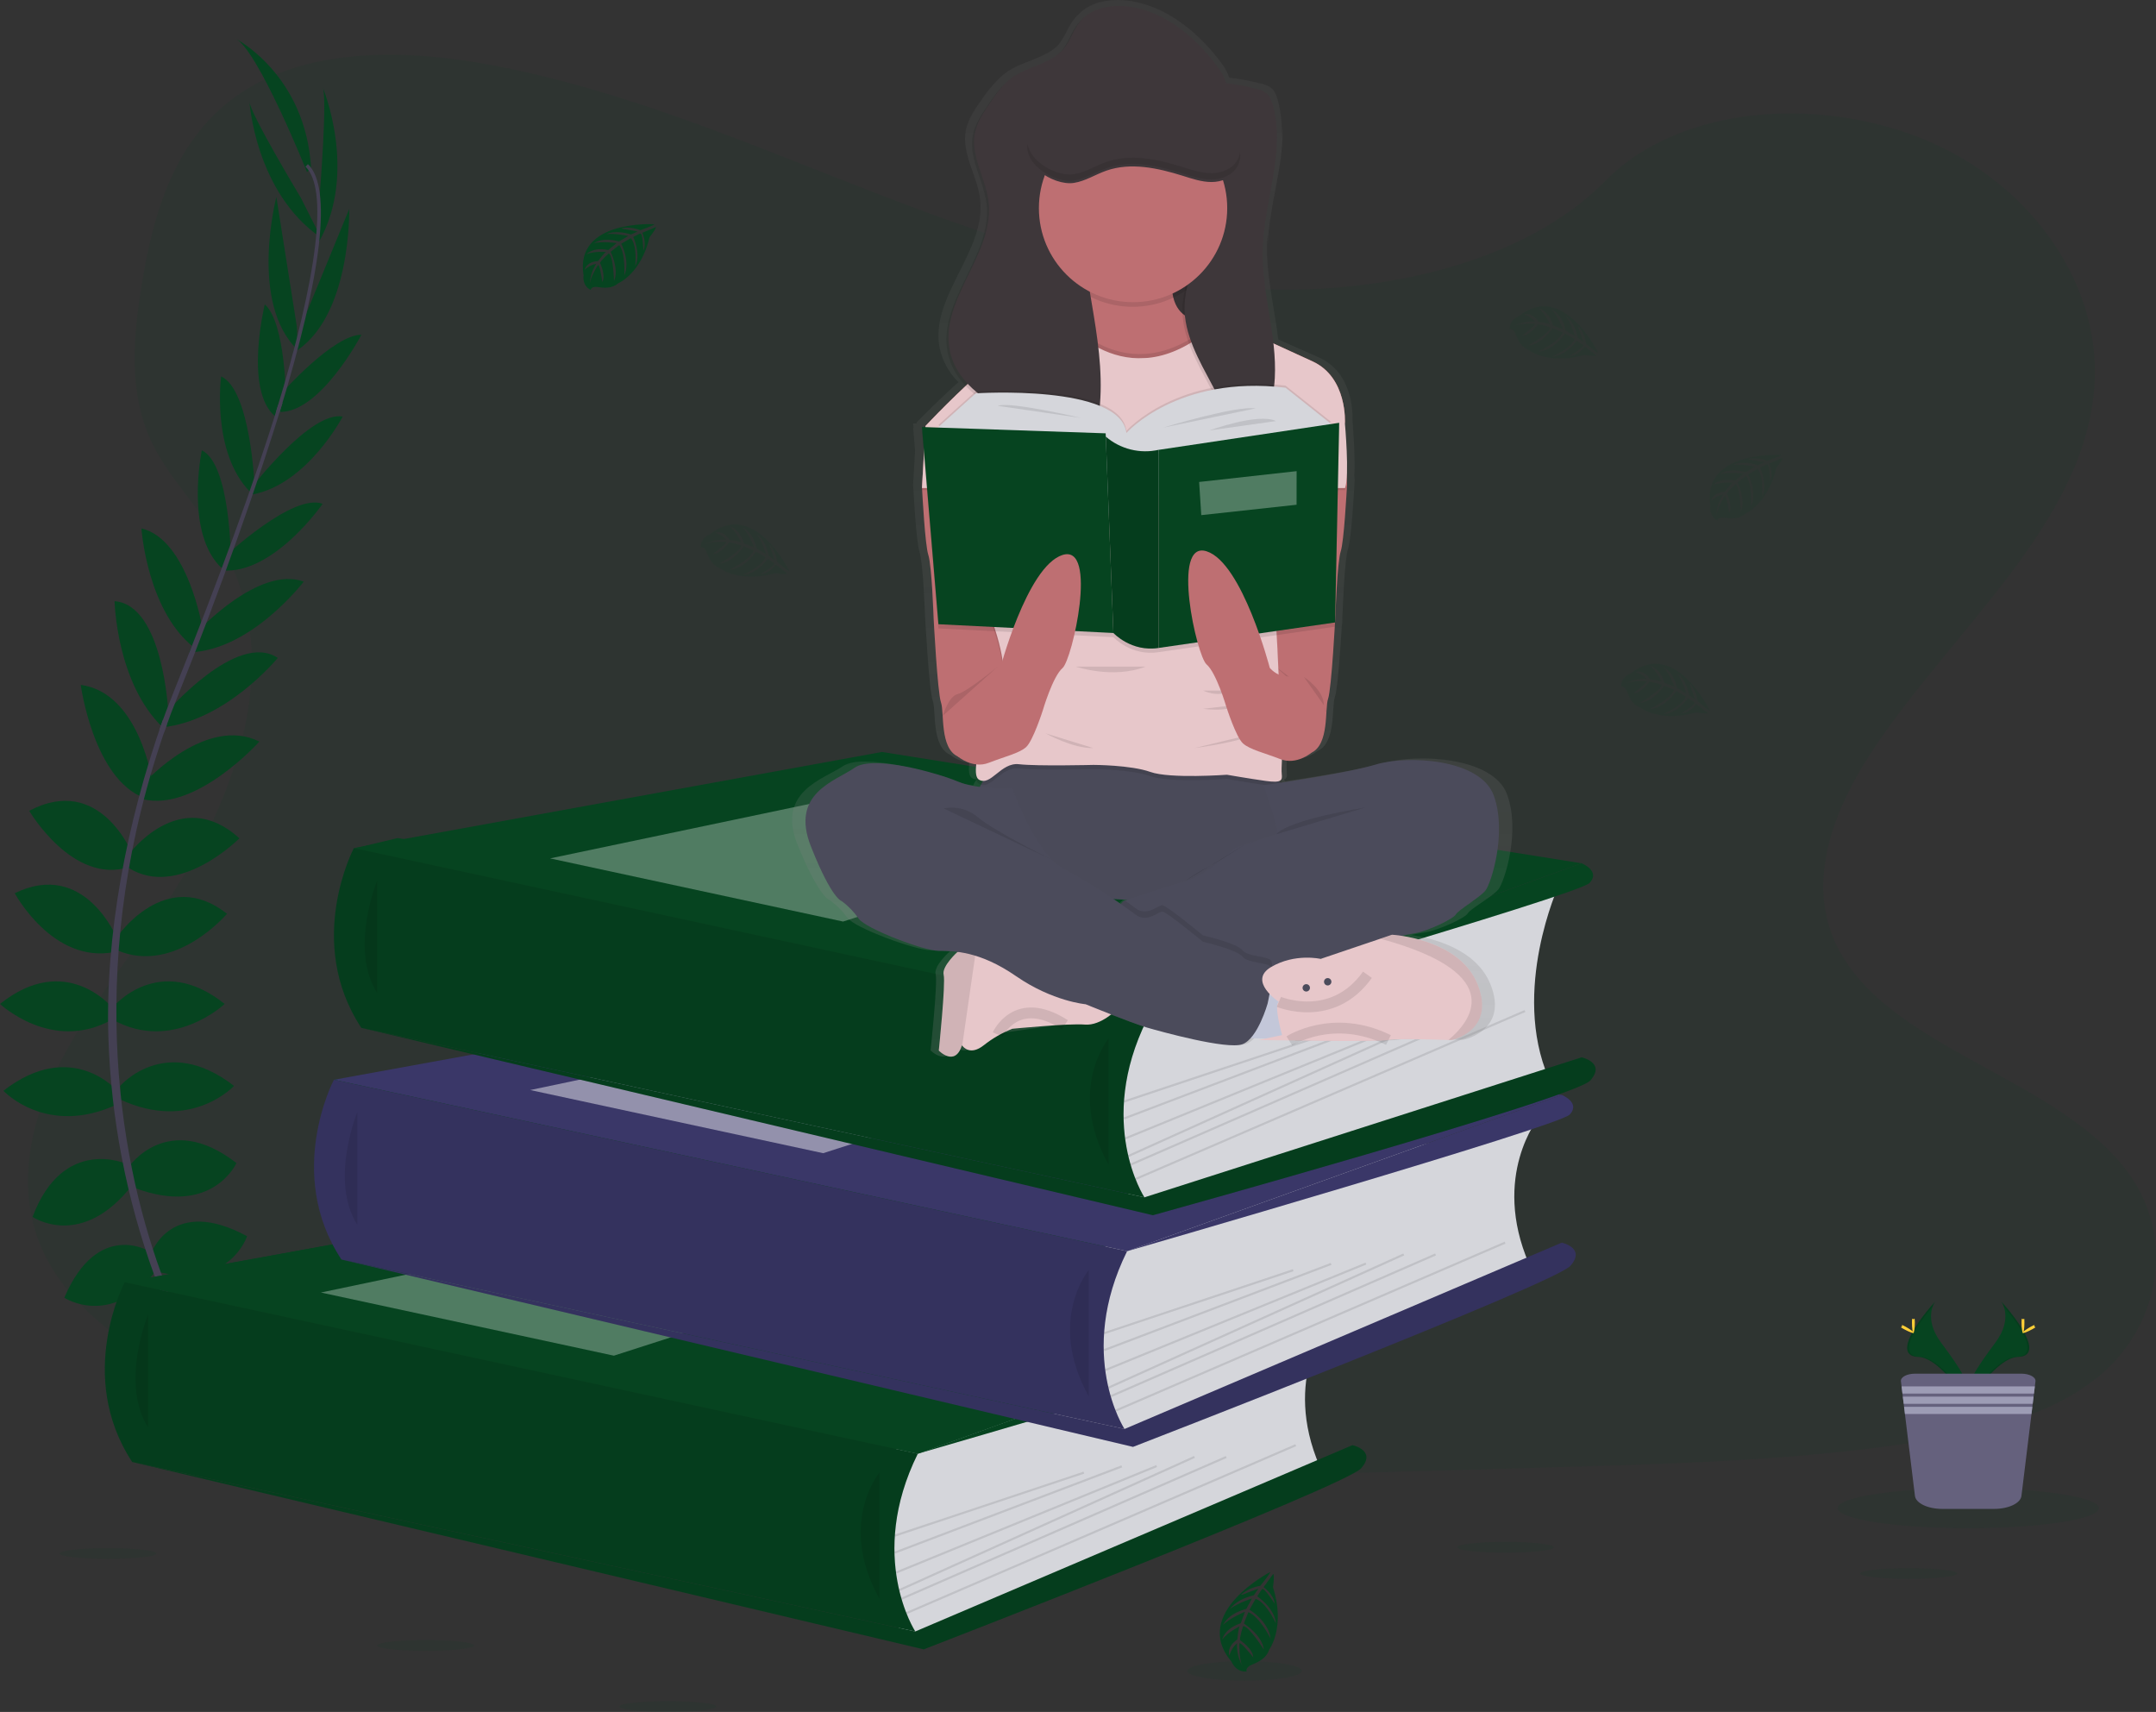 <svg width="199" height="158" viewBox="0 0 199 158" fill="none" xmlns="http://www.w3.org/2000/svg">
<rect x="0" y="0" width="199" height="158" fill="#333333" stroke="none"/>
<g clip-path="url(#clip0)">
<path opacity="0.1" d="M116.707 26.701C104.115 26.264 92.12 22.205 80.669 17.763C69.217 13.322 57.875 8.4 45.584 6.047C37.68 4.533 28.639 4.319 22.271 8.551C16.14 12.632 14.16 19.656 13.096 26.18C12.294 31.089 11.823 36.253 14.02 40.849C15.543 44.039 18.249 46.72 20.119 49.786C26.631 60.419 22.03 73.53 14.973 83.912C11.666 88.783 7.823 93.433 5.271 98.613C2.718 103.793 1.535 109.737 3.769 115.026C5.985 120.272 11.263 124.205 16.979 126.974C28.592 132.599 42.271 134.208 55.62 135.119C85.159 137.138 114.854 136.263 144.472 135.389C155.433 135.064 166.441 134.736 177.223 133.044C183.212 132.103 189.393 130.613 193.741 127.011C199.259 122.439 200.626 114.696 196.93 108.964C190.725 99.347 173.583 96.96 169.241 86.638C166.855 80.959 169.307 74.632 172.774 69.362C180.214 58.062 192.683 48.147 193.34 35.229C193.792 26.355 187.795 17.472 178.527 13.273C168.813 8.856 155.338 9.416 148.174 16.7C140.793 24.206 127.823 27.086 116.707 26.701Z" fill="#064420"/>
<path d="M84.72 134.167L18.127 133.842L11.51 118.343L34.907 116.646L30.829 99.653L77.107 93.662L32.792 78.277L36.707 77.348L107.963 88.958L104.039 115.479L98.43 130.053L84.72 134.167Z" fill="#064420"/>
<path d="M19.148 127.351C19.148 127.351 23.234 126.698 25.685 129.581C25.685 129.581 23.888 130.996 20.02 129.037L19.148 127.351Z" fill="#064420"/>
<path d="M18.72 127.286C18.72 127.286 16.113 130.49 17.397 134.058C17.397 134.058 19.522 133.209 19.753 128.884L18.72 127.286Z" fill="#064420"/>
<path d="M16.378 122.019C16.378 122.019 18.012 119.025 24.549 123.216C24.549 123.216 23.677 125.229 20.79 125.066C17.903 124.902 17.14 123.597 16.378 122.019Z" fill="#064420"/>
<path d="M15.956 121.803C15.956 121.803 12.565 121.415 12.236 129.167C12.236 129.167 14.386 129.612 15.913 127.16C17.44 124.708 16.814 123.332 15.956 121.803Z" fill="#064420"/>
<path d="M13.981 115.618C13.981 115.618 15.887 110.341 22.806 114.095C22.806 114.095 21.226 118.937 14.689 117.414L13.981 115.618Z" fill="#064420"/>
<path d="M11.856 107.73C11.856 107.73 15.452 102.398 21.825 107.341C21.825 107.341 19.592 112.346 12.401 109.626L11.856 107.73Z" fill="#064420"/>
<path d="M11.094 100.222C11.094 100.222 15.288 95.323 21.6 100.222C21.6 100.222 17.623 104.52 11.094 101.473V100.222Z" fill="#064420"/>
<path d="M10.44 92.93C10.44 92.93 14.689 87.816 20.736 92.658C20.736 92.658 15.942 97.173 10.44 94.126V92.93Z" fill="#064420"/>
<path d="M10.821 86.455C10.821 86.455 15.296 79.872 20.954 84.334C20.954 84.334 16.16 89.992 10.821 87.707V86.455Z" fill="#064420"/>
<path d="M11.856 78.893C11.856 78.893 16.596 72.365 22.098 77.37C22.098 77.37 16.487 83.028 11.856 80.09V78.893Z" fill="#064420"/>
<path d="M13.436 72.133C13.436 72.133 19.047 65.997 23.942 68.442C23.942 68.442 18.096 74.959 13.191 73.762L13.436 72.133Z" fill="#064420"/>
<path d="M15.397 65.725C15.397 65.725 21.872 58.209 25.639 60.72C25.639 60.72 20.868 66.549 14.938 67.132L15.397 65.725Z" fill="#064420"/>
<path d="M18.228 58.293C18.228 58.293 23.895 52.157 28.036 53.68C28.036 53.68 23.187 60.046 17.467 60.209L18.228 58.293Z" fill="#064420"/>
<path d="M20.79 51.341C20.79 51.341 27.055 45.465 29.779 46.499C29.779 46.499 25.257 53.027 20.518 52.647L20.79 51.341Z" fill="#064420"/>
<path d="M23.296 44.921C23.296 44.921 28.689 37.901 31.633 38.445C31.633 38.445 28.362 44.703 23.296 45.634V44.921Z" fill="#064420"/>
<path d="M26.016 36.265C26.016 36.265 30.783 30.885 33.359 30.896C33.359 30.896 29.596 38.086 25.82 38.019L26.016 36.265Z" fill="#064420"/>
<path d="M27.627 30.502L32.232 19.294C32.232 19.294 32.462 29.425 27.041 32.581L27.627 30.502Z" fill="#064420"/>
<path d="M29.497 18.142C29.497 18.142 30.259 8.783 29.769 8.021C29.769 8.021 33.061 15.803 29.466 22.277L29.497 18.142Z" fill="#064420"/>
<path d="M13.802 115.494C13.802 115.494 9.027 112.539 5.936 119.769C5.936 119.769 10.185 122.586 14.364 117.338L13.802 115.494Z" fill="#064420"/>
<path d="M11.703 107.429C11.703 107.429 5.846 104.761 3.006 112.31C3.006 112.31 7.529 115.418 12.236 109.337L11.703 107.429Z" fill="#064420"/>
<path d="M10.821 100.671C10.821 100.671 6.627 95.772 0.315 100.671C0.315 100.671 4.292 104.969 10.821 101.922V100.671Z" fill="#064420"/>
<path d="M10.296 92.93C10.296 92.93 6.047 87.816 0 92.658C0 92.658 4.794 97.173 10.296 94.126V92.93Z" fill="#064420"/>
<path d="M10.821 86.642C10.821 86.642 7.841 79.268 1.362 82.439C1.362 82.439 4.864 88.978 10.557 87.866L10.821 86.642Z" fill="#064420"/>
<path d="M12.232 78.856C12.232 78.856 9.269 71.354 2.698 74.832C2.698 74.832 6.722 81.709 11.94 80.014L12.232 78.856Z" fill="#064420"/>
<path d="M14.068 72.17C14.068 72.17 12.901 63.945 7.453 63.209C7.453 63.209 8.609 71.883 13.335 73.653L14.068 72.17Z" fill="#064420"/>
<path d="M15.535 65.741C15.535 65.741 15.08 55.831 10.576 55.485C10.576 55.485 10.728 63.007 15.028 67.144L15.535 65.741Z" fill="#064420"/>
<path d="M18.695 58.015C18.695 58.015 17.352 49.775 13.053 48.768C13.053 48.768 13.586 56.748 18.269 60.038L18.695 58.015Z" fill="#064420"/>
<path d="M21.3 51.409C21.3 51.409 21.255 42.825 18.629 41.563C18.629 41.563 17 49.336 20.539 52.505L21.3 51.409Z" fill="#064420"/>
<path d="M23.497 44.824C23.497 44.824 23.129 35.985 20.409 34.739C20.409 34.739 19.479 41.734 23.09 45.403L23.497 44.824Z" fill="#064420"/>
<path d="M26.395 36.97C26.395 36.97 26.38 29.781 24.438 28.094C24.438 28.094 22.508 35.969 25.382 38.416L26.395 36.97Z" fill="#064420"/>
<path d="M27.399 30.148L25.51 18.183C25.51 18.183 22.944 27.988 27.489 32.309L27.399 30.148Z" fill="#064420"/>
<path d="M27.767 18.255C27.767 18.255 22.919 10.211 23.018 9.317C23.018 9.317 23.534 17.748 29.633 21.947L27.767 18.255Z" fill="#064420"/>
<path d="M28.335 15.879C28.335 15.879 23.759 4.453 21.689 3.529C21.689 3.529 28.226 6.847 28.716 15.552L28.335 15.879Z" fill="#064420"/>
<path d="M25.796 38.087L25.483 37.992C29.345 25.415 30.308 17.396 28.197 15.385L28.421 15.148C30.66 17.27 29.752 25.201 25.796 38.087Z" fill="#444053"/>
<path d="M15.162 67.536L14.699 67.371C15.109 66.219 15.551 65.049 16.014 63.897C20.045 53.863 23.477 44.529 25.677 37.363L26.08 37.168C23.876 44.348 20.504 54.04 16.469 64.087C16.008 65.218 15.568 66.382 15.162 67.536Z" fill="#444053"/>
<path d="M24.905 136.763C24.843 136.695 18.584 129.655 14.22 117.637C11.663 110.601 10.24 103.205 10.004 95.724C9.704 86.372 11.669 75.93 15.035 66.444L15.401 66.872C7.845 88.161 10.847 106.405 14.829 117.391C19.146 129.299 25.335 136.261 25.395 136.331L24.905 136.763Z" fill="#444053"/>
<path d="M122.712 121.817C122.712 121.817 118.302 127.193 121.804 135.321L86.589 150.574L83.21 151.281L81.653 144.48L82.694 135.898V131.207L122.712 121.817Z" fill="#D5D6DB"/>
<path d="M11.51 118.343L60.25 109.469L124.833 119.744L84.72 134.167L11.51 118.343Z" fill="#064420"/>
<path d="M11.51 118.343L60.25 109.469L124.833 119.744L84.72 134.167L11.51 118.343Z" fill="#064420"/>
<path d="M11.51 118.341C11.51 118.341 6.952 126.966 12.204 134.932L84.482 150.574C84.482 150.574 79.996 143.703 84.714 134.167L11.51 118.341Z" fill="#064420"/>
<path opacity="0.1" d="M11.51 118.341C11.51 118.341 6.952 126.966 12.204 134.932L84.482 150.574C84.482 150.574 79.996 143.703 84.714 134.167L11.51 118.341Z" fill="black"/>
<path opacity="0.1" d="M13.664 121.331C13.664 121.331 11.059 127.642 13.664 131.726V121.331Z" fill="black"/>
<path d="M84.482 150.574L124.833 133.378C124.833 133.378 127.09 133.864 125.631 135.515C124.172 137.167 85.26 152.225 85.26 152.225L12.204 134.932L84.482 150.574Z" fill="#064420"/>
<path opacity="0.1" d="M84.482 150.574L124.833 133.378C124.833 133.378 127.09 133.864 125.631 135.515C124.172 137.167 85.26 152.225 85.26 152.225L12.204 134.932L84.482 150.574Z" fill="black"/>
<path opacity="0.1" d="M81.175 135.904C81.175 135.904 77.284 140.567 81.175 147.562V135.904Z" fill="black"/>
<path opacity="0.1" d="M100.013 135.825L82.56 141.64L82.621 141.825L100.075 136.009L100.013 135.825Z" fill="black"/>
<path opacity="0.1" d="M103.509 135.246L82.554 143.204L82.623 143.386L103.578 135.428L103.509 135.246Z" fill="black"/>
<path opacity="0.1" d="M106.719 135.218L82.671 145.049L82.745 145.229L106.793 135.398L106.719 135.218Z" fill="black"/>
<path opacity="0.1" d="M110.211 134.377L82.952 146.674L83.032 146.851L110.291 134.554L110.211 134.377Z" fill="black"/>
<path opacity="0.1" d="M113.144 134.381L83.168 147.466L83.245 147.644L113.222 134.559L113.144 134.381Z" fill="black"/>
<path opacity="0.1" d="M119.559 133.292L83.62 148.795L83.697 148.973L119.636 133.471L119.559 133.292Z" fill="black"/>
<path opacity="0.3" d="M29.617 119.291L63.859 112.102L84.72 116.085L56.661 125.12L29.617 119.291Z" fill="white"/>
<path d="M124.833 119.744C124.833 119.744 126.604 120.457 125.565 121.558C124.526 122.66 84.714 134.167 84.714 134.167L124.833 119.744Z" fill="#064420"/>
<path d="M142.03 103.129C142.03 103.129 137.621 108.503 141.123 116.633L105.909 131.886L102.529 132.597L100.973 125.796L102.029 117.216V112.519L142.03 103.129Z" fill="#D5D6DB"/>
<path d="M30.829 99.653L79.568 90.781L144.153 101.055L104.039 115.479L30.829 99.653Z" fill="#3A3768"/>
<path d="M30.822 99.653C30.822 99.653 26.261 108.278 31.514 116.244L103.792 131.886C103.792 131.886 99.307 125.009 104.031 115.477L30.822 99.653Z" fill="#3A3768"/>
<path opacity="0.1" d="M30.822 99.653C30.822 99.653 26.261 108.278 31.514 116.244L103.792 131.886C103.792 131.886 99.307 125.009 104.031 115.477L81.175 110.535L30.822 99.653Z" fill="black"/>
<path opacity="0.1" d="M32.981 102.643C32.981 102.643 30.378 108.952 32.981 113.038V102.643Z" fill="black"/>
<path d="M103.8 131.886L144.153 114.69C144.153 114.69 146.408 115.175 144.948 116.827C143.489 118.479 104.578 133.537 104.578 133.537L31.522 116.244L103.8 131.886Z" fill="#3A3768"/>
<path opacity="0.1" d="M103.8 131.886L144.153 114.69C144.153 114.69 146.408 115.175 144.948 116.827C143.489 118.479 104.578 133.537 104.578 133.537L31.522 116.244L103.8 131.886Z" fill="black"/>
<path opacity="0.1" d="M100.492 117.216C100.492 117.216 96.601 121.879 100.492 128.874V117.216Z" fill="black"/>
<path opacity="0.1" d="M119.332 117.139L101.879 122.954L101.94 123.139L119.394 117.323L119.332 117.139Z" fill="black"/>
<path opacity="0.1" d="M122.83 116.559L101.876 124.517L101.945 124.699L122.9 116.741L122.83 116.559Z" fill="black"/>
<path opacity="0.1" d="M126.038 116.529L101.99 126.359L102.063 126.539L126.112 116.708L126.038 116.529Z" fill="black"/>
<path opacity="0.1" d="M129.531 115.687L102.273 127.985L102.353 128.162L129.612 115.864L129.531 115.687Z" fill="black"/>
<path opacity="0.1" d="M132.462 115.689L102.486 128.774L102.564 128.952L132.54 115.867L132.462 115.689Z" fill="black"/>
<path opacity="0.1" d="M138.879 114.601L102.939 130.103L103.016 130.282L138.956 114.779L138.879 114.601Z" fill="black"/>
<path opacity="0.45" d="M48.937 100.603L83.179 93.413L104.039 97.397L75.98 106.432L48.937 100.603Z" fill="white"/>
<path d="M144.153 101.055C144.153 101.055 145.921 101.769 144.884 102.868C143.847 103.968 104.039 115.477 104.039 115.477L144.153 101.055Z" fill="#3A3768"/>
<path d="M143.859 81.749C143.859 81.749 139.448 91.4 142.95 99.528L107.736 110.506L104.364 111.219L102.807 104.419L103.848 95.836V91.14L143.859 81.749Z" fill="#D5D6DB"/>
<path d="M32.664 78.275L81.404 69.401L145.989 79.676L105.874 94.099L32.664 78.275Z" fill="#064420"/>
<path d="M32.664 78.273C32.664 78.273 28.098 86.898 33.351 94.865L105.629 110.506C105.629 110.506 101.142 103.63 105.866 94.099L32.664 78.273Z" fill="#064420"/>
<path opacity="0.1" d="M32.664 78.273C32.664 78.273 28.098 86.898 33.351 94.865L105.629 110.506C105.629 110.506 101.142 103.63 105.866 94.099L32.664 78.273Z" fill="black"/>
<path opacity="0.1" d="M34.818 81.264C34.818 81.264 32.213 87.575 34.818 91.659V81.264Z" fill="black"/>
<path d="M105.636 110.506L145.987 97.585C145.987 97.585 148.244 98.071 146.785 99.722C145.326 101.374 106.415 112.158 106.415 112.158L33.359 94.865L105.636 110.506Z" fill="#064420"/>
<path opacity="0.1" d="M105.636 110.506L145.987 97.585C145.987 97.585 148.244 98.071 146.785 99.722C145.326 101.374 106.415 112.158 106.415 112.158L33.359 94.865L105.636 110.506Z" fill="black"/>
<path opacity="0.1" d="M102.329 95.836C102.329 95.836 98.438 100.5 102.329 107.495V95.836Z" fill="black"/>
<path opacity="0.1" d="M121.169 95.759L103.716 101.575L103.777 101.759L121.231 95.944L121.169 95.759Z" fill="black"/>
<path opacity="0.1" d="M124.666 95.181L103.711 103.139L103.781 103.32L124.735 95.362L124.666 95.181Z" fill="black"/>
<path opacity="0.1" d="M127.872 95.151L103.824 104.982L103.897 105.161L127.946 95.331L127.872 95.151Z" fill="black"/>
<path opacity="0.1" d="M131.368 94.308L104.109 106.605L104.189 106.782L131.448 94.485L131.368 94.308Z" fill="black"/>
<path opacity="0.1" d="M134.3 94.311L104.323 107.397L104.401 107.575L134.377 94.489L134.3 94.311Z" fill="black"/>
<path opacity="0.1" d="M140.716 93.224L104.776 108.727L104.853 108.905L140.793 93.403L140.716 93.224Z" fill="black"/>
<path opacity="0.3" d="M50.771 79.224L85.013 72.034L105.874 76.017L77.815 85.053L50.771 79.224Z" fill="white"/>
<path d="M145.987 79.676C145.987 79.676 147.758 80.389 146.719 81.491C145.68 82.593 105.874 94.099 105.874 94.099L145.987 79.676Z" fill="#064420"/>
<path d="M60.394 20.693C60.394 20.693 53.001 20.248 53.865 25.428C53.865 25.428 53.692 26.344 54.523 26.759C54.523 26.759 54.536 26.371 55.281 26.505C55.547 26.551 55.818 26.564 56.087 26.544C56.449 26.519 56.794 26.377 57.069 26.14C57.069 26.14 59.149 25.281 59.958 21.884C59.958 21.884 60.558 21.144 60.542 20.954L59.289 21.486C59.289 21.486 59.715 22.386 59.381 23.134C59.381 23.134 59.34 21.519 59.098 21.556C59.05 21.556 58.451 21.869 58.451 21.869C58.451 21.869 59.184 23.437 58.63 24.576C58.63 24.576 58.84 22.644 58.221 21.982L57.342 22.494C57.342 22.494 58.2 24.113 57.618 25.434C57.618 25.434 57.768 23.408 57.157 22.619L56.359 23.241C56.359 23.241 57.166 24.836 56.674 25.932C56.674 25.932 56.61 23.573 56.188 23.394C56.188 23.394 55.489 24.008 55.384 24.261C55.384 24.261 55.937 25.427 55.593 26.031C55.593 26.031 55.384 24.459 55.203 24.451C55.203 24.451 54.509 25.493 54.437 26.2C54.471 25.541 54.676 24.901 55.034 24.346C54.634 24.422 54.264 24.613 53.972 24.896C53.972 24.896 54.079 24.16 55.207 24.096C55.207 24.096 55.781 23.305 55.935 23.258C55.935 23.258 54.812 23.163 54.133 23.464C54.133 23.464 54.733 22.77 56.139 23.076L56.917 22.434C56.917 22.434 55.443 22.24 54.816 22.456C54.816 22.456 55.538 21.842 57.13 22.289L57.987 21.778C57.987 21.778 56.729 21.508 55.98 21.605C55.98 21.605 56.77 21.179 58.239 21.64L58.849 21.366C58.849 21.366 57.929 21.185 57.659 21.156C57.388 21.127 57.375 21.053 57.375 21.053C57.959 20.957 58.558 21.024 59.106 21.247C59.106 21.247 60.419 20.775 60.394 20.693Z" fill="#064420"/>
<path opacity="0.1" d="M164.404 41.985C164.404 41.985 157.011 41.54 157.875 46.72C157.875 46.72 157.702 47.636 158.532 48.051C158.532 48.051 158.546 47.663 159.291 47.797C159.557 47.841 159.827 47.854 160.097 47.836C160.456 47.809 160.797 47.667 161.069 47.431C161.069 47.431 163.151 46.573 163.958 43.176C163.958 43.176 164.558 42.436 164.542 42.245L163.293 42.778C163.293 42.778 163.719 43.678 163.385 44.426C163.385 44.426 163.344 42.811 163.104 42.848C163.056 42.848 162.455 43.161 162.455 43.161C162.455 43.161 163.188 44.729 162.635 45.867C162.635 45.867 162.846 43.936 162.225 43.273L161.346 43.786C161.346 43.786 162.204 45.405 161.622 46.726C161.622 46.726 161.772 44.7 161.161 43.911L160.365 44.532C160.365 44.532 161.17 46.128 160.678 47.224C160.678 47.224 160.614 44.865 160.192 44.686C160.192 44.686 159.495 45.3 159.388 45.553C159.388 45.553 159.941 46.718 159.598 47.323C159.598 47.323 159.388 45.751 159.209 45.743C159.209 45.743 158.515 46.785 158.443 47.492C158.476 46.832 158.683 46.193 159.042 45.638C158.641 45.714 158.271 45.905 157.978 46.188C157.978 46.188 158.087 45.452 159.213 45.387C159.213 45.387 159.787 44.597 159.941 44.548C159.941 44.548 158.82 44.455 158.139 44.756C158.139 44.756 158.739 44.062 160.145 44.367L160.923 43.726C160.923 43.726 159.447 43.532 158.822 43.748C158.822 43.748 159.542 43.133 161.135 43.58L161.991 43.069C161.991 43.069 160.733 42.799 159.984 42.896C159.984 42.896 160.774 42.471 162.242 42.931L162.855 42.657C162.855 42.657 161.933 42.477 161.663 42.448C161.392 42.418 161.379 42.345 161.379 42.345C161.963 42.248 162.562 42.315 163.11 42.539C163.11 42.539 164.427 42.067 164.404 41.985Z" fill="#064420"/>
<path opacity="0.1" d="M72.846 52.695C72.846 52.695 69.624 46.025 65.523 49.312C65.523 49.312 64.638 49.608 64.68 50.535C64.68 50.535 65.021 50.358 65.264 51.073C65.355 51.325 65.475 51.567 65.622 51.792C65.821 52.096 66.114 52.328 66.457 52.452C66.457 52.452 68.221 53.847 71.585 52.895C71.585 52.895 72.525 53.057 72.678 52.944L71.605 52.114C71.605 52.114 71.021 52.925 70.208 52.996C70.208 52.996 71.601 52.174 71.451 51.984C71.42 51.945 70.867 51.57 70.867 51.57C70.867 51.57 69.853 52.975 68.589 53.047C68.589 53.047 70.379 52.289 70.655 51.424L69.78 50.908C69.78 50.908 68.781 52.447 67.344 52.583C67.344 52.583 69.188 51.726 69.579 50.809L68.649 50.42C68.649 50.42 67.647 51.901 66.449 52.007C66.449 52.007 68.48 50.801 68.429 50.344C68.429 50.344 67.552 50.037 67.28 50.066C67.28 50.066 66.536 51.114 65.836 51.114C65.836 51.114 67.106 50.163 67.029 50.01C67.029 50.01 65.779 49.913 65.122 50.204C65.715 49.91 66.374 49.776 67.034 49.816C66.772 49.504 66.425 49.275 66.034 49.157C66.034 49.157 66.731 48.893 67.336 49.843C67.336 49.843 68.309 49.957 68.424 50.068C68.424 50.068 67.959 49.046 67.365 48.601C67.365 48.601 68.264 48.782 68.674 50.156L69.618 50.529C69.618 50.529 69.075 49.145 68.575 48.708C68.575 48.708 69.463 49.036 69.85 50.651L70.713 51.148C70.713 51.148 70.338 49.919 69.887 49.314C69.887 49.314 70.643 49.796 70.957 51.3L71.496 51.7C71.496 51.7 71.204 50.809 71.106 50.56C71.009 50.311 71.058 50.261 71.058 50.261C71.428 50.722 71.662 51.277 71.735 51.864C71.735 51.864 72.776 52.754 72.846 52.695Z" fill="#064420"/>
<path opacity="0.1" d="M147.513 32.561C147.513 32.561 144.293 25.891 140.19 29.179C140.19 29.179 139.306 29.474 139.347 30.401C139.347 30.401 139.689 30.226 139.931 30.939C140.021 31.193 140.142 31.435 140.291 31.66C140.489 31.964 140.781 32.195 141.123 32.319C141.123 32.319 142.89 33.714 146.252 32.764C146.252 32.764 147.192 32.923 147.347 32.81L146.279 31.979C146.279 31.979 145.695 32.791 144.884 32.863C144.884 32.863 146.275 32.039 146.125 31.848C146.094 31.809 145.542 31.434 145.542 31.434C145.542 31.434 144.53 32.839 143.263 32.911C143.263 32.911 145.055 32.153 145.332 31.291L144.443 30.778C144.443 30.778 143.446 32.315 142.007 32.453C142.007 32.453 143.851 31.594 144.244 30.677L143.312 30.288C143.312 30.288 142.31 31.771 141.114 31.875C141.114 31.875 143.143 30.669 143.092 30.214C143.092 30.214 142.217 29.905 141.944 29.936C141.944 29.936 141.201 30.982 140.499 30.982C140.499 30.982 141.771 30.032 141.693 29.878C141.693 29.878 140.444 29.781 139.785 30.072C140.377 29.778 141.037 29.644 141.697 29.684C141.436 29.372 141.089 29.142 140.699 29.025C140.699 29.025 141.396 28.761 142.001 29.711C142.001 29.711 142.974 29.828 143.088 29.938C143.088 29.938 142.623 28.914 142.028 28.469C142.028 28.469 142.927 28.652 143.337 30.034L144.283 30.407C144.283 30.407 143.74 29.021 143.24 28.584C143.24 28.584 144.127 28.912 144.513 30.527L145.378 31.024C145.378 31.024 145.001 29.797 144.55 29.19C144.55 29.19 145.308 29.672 145.62 31.176L146.158 31.576C146.158 31.576 145.869 30.684 145.769 30.436C145.67 30.187 145.721 30.139 145.721 30.139C146.09 30.6 146.323 31.155 146.396 31.741C146.396 31.741 147.452 32.624 147.513 32.561Z" fill="#064420"/>
<path opacity="0.1" d="M157.803 65.556C157.803 65.556 154.583 58.884 150.474 62.171C150.474 62.171 149.59 62.467 149.631 63.394C149.631 63.394 149.974 63.219 150.215 63.932C150.305 64.186 150.425 64.427 150.573 64.653C150.771 64.957 151.064 65.188 151.406 65.311C151.406 65.311 153.172 66.708 156.536 65.756C156.536 65.756 157.474 65.918 157.63 65.803L156.556 64.973C156.556 64.973 155.972 65.785 155.159 65.857C155.159 65.857 156.55 65.034 156.4 64.843C156.369 64.804 155.816 64.429 155.816 64.429C155.816 64.429 154.805 65.834 153.538 65.908C153.538 65.908 155.33 65.148 155.606 64.285L154.729 63.769C154.729 63.769 153.733 65.307 152.293 65.443C152.293 65.443 154.137 64.585 154.53 63.667L153.598 63.279C153.598 63.279 152.596 64.76 151.4 64.866C151.4 64.866 153.431 63.66 153.38 63.203C153.38 63.203 152.503 62.894 152.231 62.925C152.231 62.925 151.487 63.971 150.785 63.971C150.785 63.971 152.057 63.02 151.98 62.867C151.98 62.867 150.731 62.77 150.071 63.061C150.664 62.767 151.324 62.633 151.985 62.673C151.724 62.36 151.376 62.131 150.985 62.014C150.985 62.014 151.682 61.748 152.287 62.7C152.287 62.7 153.26 62.815 153.375 62.925C153.375 62.925 152.91 61.903 152.316 61.456C152.316 61.456 153.215 61.639 153.626 63.02L154.569 63.394C154.569 63.394 154.026 62.008 153.526 61.573C153.526 61.573 154.414 61.899 154.799 63.516L155.665 64.011C155.665 64.011 155.287 62.783 154.836 62.177C154.836 62.177 155.594 62.659 155.908 64.165L156.447 64.553C156.447 64.553 156.155 63.662 156.058 63.413C155.96 63.164 156.009 63.116 156.009 63.116C156.379 63.577 156.613 64.132 156.684 64.719C156.684 64.719 157.742 65.614 157.803 65.556Z" fill="#064420"/>
<path opacity="0.1" d="M39.291 152.365C41.761 152.365 43.764 152.142 43.764 151.866C43.764 151.59 41.761 151.366 39.291 151.366C36.82 151.366 34.818 151.59 34.818 151.866C34.818 152.142 36.82 152.365 39.291 152.365Z" fill="#064420"/>
<path opacity="0.1" d="M9.969 143.878C12.439 143.878 14.442 143.654 14.442 143.379C14.442 143.103 12.439 142.879 9.969 142.879C7.499 142.879 5.496 143.103 5.496 143.379C5.496 143.654 7.499 143.878 9.969 143.878Z" fill="#064420"/>
<path opacity="0.1" d="M61.641 158.002C64.112 158.002 66.114 157.778 66.114 157.503C66.114 157.227 64.112 157.003 61.641 157.003C59.171 157.003 57.168 157.227 57.168 157.503C57.168 157.778 59.171 158.002 61.641 158.002Z" fill="#064420"/>
<path opacity="0.1" d="M176.177 145.724C178.647 145.724 180.649 145.5 180.649 145.225C180.649 144.949 178.647 144.725 176.177 144.725C173.706 144.725 171.704 144.949 171.704 145.225C171.704 145.5 173.706 145.724 176.177 145.724Z" fill="#064420"/>
<path opacity="0.1" d="M138.956 143.301C141.426 143.301 143.429 143.077 143.429 142.802C143.429 142.526 141.426 142.302 138.956 142.302C136.486 142.302 134.483 142.526 134.483 142.802C134.483 143.077 136.486 143.301 138.956 143.301Z" fill="#064420"/>
<path opacity="0.1" d="M114.878 155.118C117.799 155.118 120.168 154.712 120.168 154.211C120.168 153.71 117.799 153.304 114.878 153.304C111.956 153.304 109.588 153.71 109.588 154.211C109.588 154.712 111.956 155.118 114.878 155.118Z" fill="#064420"/>
<path d="M117.238 145.09C117.238 145.09 109.872 148.891 113.677 153.368C113.677 153.368 114.035 154.339 115.07 154.271C115.07 154.271 114.864 153.894 115.654 153.593C115.935 153.485 116.202 153.343 116.45 153.172C116.784 152.941 117.034 152.607 117.162 152.221C117.162 152.221 118.668 150.208 117.5 146.484C117.5 146.484 117.652 145.43 117.52 145.26L116.625 146.486C116.625 146.486 117.549 147.105 117.656 148.017C117.656 148.017 116.683 146.488 116.489 146.657C116.446 146.692 116.045 147.327 116.045 147.327C116.045 147.327 117.648 148.413 117.767 149.824C117.767 149.824 116.864 147.848 115.889 147.566L115.331 148.561C115.331 148.561 117.082 149.625 117.277 151.227C117.277 151.227 116.259 149.196 115.22 148.786L114.81 149.837C114.81 149.837 116.498 150.91 116.654 152.243C116.654 152.243 115.242 150.014 114.734 150.084C114.734 150.084 114.415 151.071 114.457 151.376C114.457 151.376 115.65 152.173 115.671 152.956C115.671 152.956 114.57 151.567 114.401 151.658C114.401 151.658 114.331 153.055 114.67 153.782C114.67 153.782 114.086 152.744 114.181 151.658C113.84 151.959 113.594 152.354 113.475 152.793C113.475 152.793 113.158 152.025 114.203 151.318C114.203 151.318 114.302 150.232 114.422 150.098C114.422 150.098 113.292 150.649 112.812 151.326C112.812 151.326 112.989 150.317 114.522 149.816L114.911 148.751C114.911 148.751 113.378 149.4 112.905 149.971C112.905 149.971 113.245 148.971 115.031 148.491L115.561 147.519C115.561 147.519 114.199 147.978 113.533 148.491C113.533 148.491 114.049 147.63 115.724 147.234L116.154 146.622C116.154 146.622 115.166 146.973 114.889 147.1C114.613 147.226 114.559 147.164 114.559 147.164C115.064 146.737 115.677 146.459 116.331 146.359C116.331 146.359 117.306 145.157 117.238 145.09Z" fill="#064420"/>
<path d="M139.1 73.309C137.828 69.856 130.824 69.532 127.785 70.412C125.625 71.039 121.072 71.747 118.64 72.102L118.483 71.953C118.798 71.859 118.806 71.63 118.767 71.29C118.744 70.842 118.751 70.393 118.786 69.945C120.277 70.408 121.604 69.314 121.604 69.314C123.355 68.537 122.884 65.21 123.218 64.301C123.469 63.621 123.74 59.614 123.86 57.617H123.886L123.899 56.947C123.917 56.657 123.925 56.488 123.925 56.488C123.925 56.488 124.096 51.603 124.43 50.614C124.742 49.705 124.995 45.123 125.034 44.397C125.034 44.334 125.034 44.301 125.034 44.301L125.008 43.878C125.026 43.569 125.034 43.225 125.032 42.863C125.032 41.202 124.858 39.109 124.837 38.771C124.837 38.723 124.837 38.664 124.837 38.595C124.851 37.885 124.761 34.334 121.736 32.991C120.621 32.493 119.281 31.901 117.983 31.324C117.648 28.438 116.884 25.568 116.95 22.662C116.95 22.224 116.989 21.787 117.031 21.352C117.031 21.478 117.018 21.607 117.016 21.741C117.016 22.022 117.016 22.306 117.016 22.588C117.131 18.952 118.506 15.297 118.378 11.74C118.366 12.088 118.341 12.437 118.308 12.787C118.375 11.584 118.249 10.377 117.934 9.214C117.818 8.804 117.66 8.38 117.323 8.106C117.005 7.886 116.64 7.741 116.257 7.685C115.337 7.449 114.401 7.275 113.457 7.164C113.314 6.726 113.101 6.313 112.827 5.942C110.854 3.237 107.932 0.696 104.477 0.113C102.743 -0.179 100.749 0.064 99.57 1.302C99.447 1.411 99.331 1.527 99.224 1.652C98.59 2.407 98.317 3.4 97.667 4.154C97.624 4.205 97.576 4.251 97.529 4.3C96.257 5.437 94.274 5.674 92.86 6.694C92.611 6.877 92.377 7.08 92.161 7.302C91.591 7.866 91.08 8.486 90.636 9.154C90 10.047 89.346 10.978 89.144 12.045C88.737 14.182 90.194 16.209 90.465 18.36C91.068 23.173 85.735 27.444 86.745 32.192C87.014 33.359 87.609 34.425 88.461 35.268C86.381 37.149 84.611 38.973 84.611 38.973V39.082H84.282L84.315 39.471H84.282L84.463 41.579L84.282 44.649C84.282 44.649 84.282 44.682 84.282 44.744V44.76V44.843C84.282 44.843 84.282 44.876 84.282 44.939H84.293C84.354 46.064 84.593 50.109 84.877 50.962C85.212 51.951 85.381 56.836 85.381 56.836C85.381 56.836 85.751 63.739 86.089 64.653C86.428 65.566 85.947 68.883 87.704 69.666C88.218 70.059 88.827 70.311 89.469 70.396C89.379 71.123 89.436 71.65 89.725 71.815C89.85 71.888 89.99 71.928 90.134 71.931C90.015 72.108 89.909 72.293 89.817 72.485C89.12 72.412 88.434 72.251 87.778 72.005C85.891 71.228 79.628 69.479 77.809 70.709C75.99 71.939 71.612 73.054 73.634 78.005C75.655 82.956 76.597 83.08 76.597 83.08C77.219 83.531 77.765 84.079 78.214 84.703C78.821 85.614 84.476 87.699 85.891 87.699C86.492 87.69 87.093 87.72 87.691 87.788C87.691 87.788 86.155 89.133 86.36 89.914C86.564 90.695 85.893 96.948 85.893 96.948C85.893 96.948 87.449 98.514 88.115 96.46L88.138 96.491C88.262 96.66 88.936 97.424 90.202 96.46C90.721 96.067 91.271 95.719 91.848 95.419L97.981 94.552C98.62 94.512 99.261 94.508 99.901 94.538C100.874 94.618 101.829 94.043 102.43 93.598C103.7 94.08 105.129 94.606 105.808 94.799C107.185 95.187 113.516 96.884 114.996 96.353C115.304 96.231 115.578 96.036 115.794 95.786L117.207 95.831L116.545 95.963C116.545 95.963 117.833 95.984 119.584 96.007L119.51 96.05L121.707 96.031C124.921 96.06 128.532 96.07 129.006 95.963C129.75 95.798 133.612 95.914 134.75 95.963H135.067C135.067 95.963 139.31 95.118 137.559 90.818C136.213 87.514 132.075 86.555 130.238 86.29C130.756 86.187 131.201 86.108 131.497 86.061C132.779 85.867 135.269 84.701 135.472 84.303C135.674 83.904 137.761 82.748 138.3 82.089C138.839 81.431 140.378 76.762 139.1 73.309ZM103.953 82.972L103.745 83.04L103.605 83.086L103.337 83.35C103.123 83.207 102.893 83.055 102.654 82.9C103.076 82.925 103.51 82.95 103.953 82.972Z" fill="url(#paint0_linear)"/>
<path d="M116.358 62.484C116.358 62.484 119.335 70.256 121.028 69.479C122.72 68.702 122.261 65.399 122.584 64.493C122.907 63.588 123.265 56.721 123.265 56.721C123.265 56.721 123.428 51.864 123.751 50.88C124.051 49.977 124.294 45.42 124.335 44.703C124.335 44.641 124.335 44.608 124.335 44.608L124.014 38.973L122.197 38.521L117.983 40.075L117.399 43.404L117.172 44.703L117.074 45.257L116.358 62.484Z" fill="#BE6F72"/>
<path opacity="0.1" d="M117.339 61.182C117.339 61.182 120.179 63.504 121.035 63.708C121.891 63.912 122.417 65.723 122.417 65.723" fill="black"/>
<path d="M93.08 62.824C93.08 62.824 90.103 70.596 88.41 69.819C86.718 69.042 87.177 65.739 86.854 64.833C86.531 63.928 86.173 57.061 86.173 57.061C86.173 57.061 86.01 52.204 85.686 51.22C85.387 50.317 85.144 45.761 85.103 45.044C85.103 44.981 85.103 44.948 85.103 44.948L85.426 39.313L87.243 38.861L91.457 40.415L92.041 43.744L92.268 45.044L92.366 45.597L93.08 62.824Z" fill="#BE6F72"/>
<path d="M112.463 21.232H105.819V31.574H112.463V21.232Z" fill="#3E373A"/>
<path opacity="0.1" d="M112.463 21.232H105.819V31.574H112.463V21.232Z" fill="black"/>
<path d="M91.912 70.565C91.912 70.565 89.642 73.058 90.484 73.511C91.327 73.964 96.776 82.449 96.776 82.449C96.776 82.449 114.675 84.65 118.051 81.347C121.426 78.044 121.358 72.143 121.358 72.143C121.358 72.143 118.646 72.726 118.351 72.409C118.055 72.093 116.43 70.565 116.43 70.565C116.43 70.565 93.469 69.174 91.912 70.565Z" fill="#4B4B5B"/>
<path opacity="0.02" d="M91.912 70.565C91.912 70.565 89.642 73.058 90.484 73.511C91.327 73.964 96.776 82.449 96.776 82.449C96.776 82.449 114.675 84.65 118.051 81.347C121.426 78.044 121.358 72.143 121.358 72.143C121.358 72.143 118.646 72.726 118.351 72.409C118.055 72.093 116.43 70.565 116.43 70.565C116.43 70.565 93.469 69.174 91.912 70.565Z" fill="black"/>
<path d="M124.135 39.055L118.298 43.718L116.533 43.847L115.886 43.893L105.004 44.69L93.72 43.866L92.041 43.744L89.901 43.588L85.426 39.313C85.426 39.313 88.593 35.925 91.368 33.638C92.461 32.734 93.494 32.004 94.247 31.716L94.375 31.672C94.849 31.487 95.272 31.193 95.609 30.813C97.8 28.557 99.825 22.99 99.825 22.99C99.825 22.99 109.489 18.004 108.321 24.544C107.154 31.085 112.666 29.468 112.666 29.468L114.483 30.296L115.201 30.624L117.031 31.462L121.162 33.354C124.403 34.844 124.135 39.055 124.135 39.055Z" fill="#BE6F72"/>
<path opacity="0.1" d="M104.551 28.316C109.351 28.316 113.242 24.43 113.242 19.636C113.242 14.843 109.351 10.957 104.551 10.957C99.751 10.957 95.86 14.843 95.86 19.636C95.86 24.43 99.751 28.316 104.551 28.316Z" fill="black"/>
<path opacity="0.1" d="M124.148 45.238H85.103C85.103 45.176 85.103 45.143 85.103 45.143L85.426 39.508C85.426 39.508 88.593 36.119 91.368 33.832L115.882 32.861L117.022 31.66L121.152 33.552C124.395 35.041 124.135 39.251 124.135 39.251C124.135 39.251 124.578 44.13 124.148 45.238Z" fill="black"/>
<path d="M124.148 45.044H85.103C85.103 44.981 85.103 44.948 85.103 44.948L85.426 39.313C85.426 39.313 88.593 35.925 91.368 33.638L115.882 32.666L117.022 31.465L121.152 33.358C124.395 34.846 124.135 39.057 124.135 39.057C124.135 39.057 124.578 43.936 124.148 45.044Z" fill="#E7C7CA"/>
<path opacity="0.1" d="M98.292 29.243C98.292 29.243 104.451 37.081 112.656 29.081C120.86 21.082 113.564 46.924 113.564 46.924L95.86 49.023L98.292 29.243Z" fill="black"/>
<path d="M98.292 29.631C98.292 29.631 104.451 37.469 112.656 29.47C120.86 21.471 113.564 47.313 113.564 47.313L95.86 49.411L98.292 29.631Z" fill="#E7C7CA"/>
<path opacity="0.1" d="M115.191 31.007L115.843 40.934L116.541 44.237L117.074 46.763C117.074 46.763 118.436 66.193 118.047 67.165C117.658 68.136 118.242 68.914 118.323 69.43C118.405 69.947 118.242 71.245 118.306 71.828C118.37 72.411 118.306 72.67 116.816 72.462C115.325 72.254 113.247 71.892 113.247 71.892C113.247 71.892 107.994 72.281 106.179 71.634C104.364 70.987 100.926 70.985 100.926 70.985C100.926 70.985 95.737 71.115 94.052 70.921C92.368 70.727 91.457 72.994 90.356 72.345C89.255 71.696 91.652 65.416 92.43 63.601C93.208 61.787 91.393 57.189 91.393 57.189L93.728 44.255L94.247 41.323V32.105L94.375 32.06C94.849 31.876 95.272 31.581 95.609 31.201L96.193 40.477L114.481 41.126V30.686" fill="black"/>
<path d="M115.191 30.618L115.843 40.545L116.541 43.849L117.074 46.374C117.074 46.374 118.436 65.805 118.047 66.776C117.658 67.748 118.242 68.525 118.323 69.042C118.405 69.559 118.242 70.857 118.306 71.44C118.37 72.023 118.306 72.281 116.816 72.073C115.325 71.865 113.247 71.504 113.247 71.504C113.247 71.504 107.994 71.892 106.179 71.245C104.364 70.598 100.926 70.596 100.926 70.596C100.926 70.596 95.737 70.727 94.052 70.532C92.368 70.338 91.457 72.606 90.356 71.957C89.255 71.308 91.652 65.028 92.43 63.213C93.208 61.398 91.393 56.801 91.393 56.801L93.728 43.866L94.247 40.934V31.716L94.375 31.672C94.849 31.487 95.272 31.193 95.609 30.813L96.193 40.089L114.481 40.738V30.298" fill="#E7C7CA"/>
<path opacity="0.1" d="M117.294 9.902C117.183 9.496 117.03 9.074 116.71 8.802C116.406 8.583 116.054 8.44 115.683 8.382C114.796 8.149 113.894 7.977 112.983 7.865C112.853 7.434 112.656 7.026 112.399 6.655C110.492 3.966 107.671 1.43 104.352 0.857C102.615 0.556 100.601 0.826 99.488 2.194C98.877 2.946 98.615 3.942 97.998 4.681C96.809 6.115 94.663 6.292 93.165 7.401C92.366 7.984 91.786 8.829 91.22 9.649C90.607 10.537 89.977 11.462 89.782 12.523C89.393 14.643 90.796 16.663 91.054 18.803C91.638 23.588 86.502 27.834 87.472 32.556C88.039 35.309 90.585 37.248 93.22 38.231C94.148 38.579 95.208 38.925 95.642 39.815C95.837 40.203 95.87 40.652 96.052 41.045C96.667 42.354 98.689 42.405 99.774 41.451C100.86 40.497 101.202 38.954 101.331 37.514C101.852 31.227 99.331 25.015 99.624 18.711C99.712 16.805 100.249 14.643 101.959 13.78C104.261 12.614 107.029 14.557 109.562 14.186C110.761 17.099 111.016 20.314 110.29 23.379C109.887 25.055 109.191 26.682 109.14 28.411C109.064 31.044 110.487 33.449 111.716 35.777C111.98 36.212 112.157 36.695 112.236 37.197C112.255 37.708 112.16 38.215 111.957 38.684C111.263 40.551 110.064 42.284 109.928 44.272C109.888 44.504 109.941 44.743 110.074 44.937C110.211 45.066 110.388 45.146 110.576 45.162C112.677 45.522 114.494 43.662 115.52 41.795C116.663 39.732 117.329 37.441 117.469 35.087C117.681 31.131 116.261 27.239 116.349 23.279C116.45 18.777 118.487 14.244 117.294 9.902Z" fill="black"/>
<path d="M117.489 9.707C117.378 9.301 117.224 8.88 116.905 8.608C116.6 8.389 116.248 8.245 115.878 8.188C114.99 7.955 114.088 7.782 113.177 7.671C113.047 7.24 112.85 6.831 112.594 6.461C110.687 3.771 107.866 1.236 104.547 0.663C102.809 0.361 100.796 0.632 99.683 1.999C99.072 2.751 98.809 3.748 98.193 4.486C97.004 5.92 94.858 6.097 93.36 7.207C92.56 7.79 91.98 8.635 91.414 9.455C90.801 10.343 90.171 11.268 89.977 12.329C89.587 14.448 90.99 16.469 91.249 18.608C91.832 23.394 86.696 27.64 87.667 32.361C88.233 35.115 90.78 37.054 93.414 38.037C94.342 38.385 95.403 38.731 95.837 39.62C96.031 40.009 96.064 40.458 96.247 40.85C96.862 42.16 98.883 42.211 99.969 41.257C101.055 40.303 101.397 38.76 101.525 37.32C102.047 31.032 99.525 24.82 99.819 18.517C99.907 16.611 100.444 14.448 102.154 13.586C104.455 12.42 107.224 14.363 109.757 13.992C110.956 16.905 111.21 20.119 110.485 23.184C110.082 24.861 109.385 26.488 109.335 28.217C109.259 30.85 110.681 33.255 111.911 35.583C112.175 36.018 112.351 36.501 112.43 37.003C112.45 37.513 112.355 38.021 112.152 38.49C111.457 40.357 110.259 42.09 110.123 44.078C110.083 44.31 110.135 44.548 110.269 44.742C110.406 44.872 110.583 44.951 110.771 44.968C112.872 45.327 114.689 43.468 115.714 41.6C116.857 39.538 117.524 37.246 117.664 34.893C117.876 30.937 116.456 27.045 116.543 23.085C116.644 18.583 118.681 14.05 117.489 9.707Z" fill="#3E373A"/>
<path d="M113.191 95.739L120.909 95.986L119.802 90.27L113.889 90.831L113.191 95.739Z" fill="#C3C7D9"/>
<path d="M137.106 82.191C136.586 82.838 134.577 84.003 134.382 84.392C134.187 84.781 131.789 85.946 130.555 86.141C129.322 86.335 125.432 87.178 124.718 87.631C124.207 87.957 120.1 88.991 117.401 89.564C116.67 89.737 115.93 89.87 115.185 89.963C114.018 90.027 101.243 85.688 101.243 85.688L103.706 83.162L103.842 83.115C104.539 82.88 107.757 81.794 109.543 81.277C111.555 80.694 113.889 78.299 113.889 78.299C113.889 78.299 117.325 77.133 117.781 77.003C118.236 76.872 116.613 72.469 116.613 72.469C116.613 72.469 124.071 71.436 126.989 70.559C129.907 69.683 136.652 70.008 137.884 73.441C139.116 76.874 137.633 81.543 137.106 82.191Z" fill="#4B4B5B"/>
<path d="M103.123 93.136C103.123 93.136 101.632 94.69 100.14 94.562C98.648 94.434 93.43 94.95 93.43 94.95C92.484 95.327 91.599 95.84 90.801 96.472C89.582 97.432 88.934 96.666 88.813 96.503L88.792 96.472C88.142 98.514 86.651 96.958 86.651 96.958C86.651 96.958 87.299 90.74 87.101 89.963C86.903 89.185 88.383 87.85 88.383 87.85L90.134 87.406L94.57 86.271L100.926 88.472L103.123 93.136Z" fill="#E7C7CA"/>
<path opacity="0.1" d="M90.126 87.406L88.813 96.503L88.792 96.472C88.142 98.514 86.651 96.957 86.651 96.957C86.651 96.957 87.299 90.74 87.101 89.963C86.903 89.185 88.383 87.85 88.383 87.85L90.126 87.406Z" fill="black"/>
<path opacity="0.1" d="M99.305 61.528C99.305 61.528 102.741 62.694 105.726 61.528H99.305Z" fill="black"/>
<path opacity="0.1" d="M111.035 63.732C111.035 63.732 112.461 64.443 113.564 63.732H111.035Z" fill="black"/>
<path opacity="0.1" d="M111.035 65.418C111.035 65.418 113.434 65.739 113.889 65.092L111.035 65.418Z" fill="black"/>
<path opacity="0.1" d="M110.257 69.042C110.257 69.042 114.763 68.459 115.882 67.682L110.257 69.042Z" fill="black"/>
<path opacity="0.1" d="M96.508 67.682C96.508 67.682 99.037 69.106 100.918 69.042L96.508 67.682Z" fill="black"/>
<path opacity="0.1" d="M117.399 89.564C116.668 89.737 115.929 89.87 115.183 89.963C114.016 90.027 101.241 85.688 101.241 85.688L103.704 83.162L103.841 83.115C104.23 83.389 104.549 83.624 104.776 83.803C105.848 84.647 106.883 83.545 107.273 83.545C107.662 83.545 111.033 86.329 111.033 86.329C111.033 86.329 114.146 87.042 114.666 87.689C115.185 88.336 117 88.208 117.323 88.661C117.421 88.801 117.432 89.145 117.399 89.564Z" fill="black"/>
<path d="M93.43 72.734C93.43 72.734 90.282 72.914 88.467 72.151C86.651 71.387 80.62 69.625 78.869 70.863C77.118 72.1 72.902 73.194 74.848 78.118C76.793 83.041 77.702 83.17 77.702 83.17C78.304 83.621 78.829 84.165 79.258 84.782C79.842 85.69 85.29 87.761 86.651 87.761C88.013 87.761 90.412 87.761 93.784 90.093C97.156 92.424 100.204 92.685 100.204 92.685C100.204 92.685 104.485 94.434 105.817 94.822C107.15 95.211 113.24 96.893 114.668 96.377C116.096 95.86 117.002 92.619 117.002 92.619C117.002 92.619 117.65 89.704 117.325 89.251C117 88.799 115.185 88.927 114.668 88.28C114.15 87.633 111.035 86.92 111.035 86.92C111.035 86.92 107.671 84.133 107.282 84.133C106.893 84.133 105.858 85.233 104.786 84.392C102.651 82.812 100.407 81.384 98.072 80.117C95.609 78.821 93.43 72.734 93.43 72.734Z" fill="#4B4B5B"/>
<path opacity="0.1" d="M87.101 74.613C87.661 74.498 88.241 74.515 88.794 74.661C89.347 74.807 89.859 75.078 90.29 75.454C91.846 76.75 97.084 79.352 97.084 79.352" fill="black"/>
<path opacity="0.1" d="M126.016 74.531C126.016 74.531 119.076 75.58 117.781 77.004L126.016 74.531Z" fill="black"/>
<path d="M133.993 95.986H133.687C132.59 95.947 128.872 95.831 128.156 95.986C127.314 96.18 116.158 95.986 116.158 95.986L118.339 95.533C118.339 95.533 117.53 92.7 118.043 92.465C118.043 92.465 115.125 90.546 117.325 89.249C119.526 87.954 121.897 88.499 121.897 88.499L127.421 86.63L128.481 86.271C128.481 86.271 134.707 86.595 136.392 90.87C138.077 95.145 133.993 95.986 133.993 95.986Z" fill="#E7C7CA"/>
<path opacity="0.1" d="M133.993 95.986H133.687C135.499 94.494 139.596 89.951 127.421 86.64L128.481 86.281C128.481 86.281 134.707 86.605 136.392 90.88C138.077 95.154 133.993 95.986 133.993 95.986Z" fill="black"/>
<path d="M122.547 90.95C122.735 90.95 122.888 90.797 122.888 90.61C122.888 90.422 122.735 90.27 122.547 90.27C122.359 90.27 122.207 90.422 122.207 90.61C122.207 90.797 122.359 90.95 122.547 90.95Z" fill="#4B4B5B"/>
<path d="M120.569 91.511C120.757 91.511 120.909 91.359 120.909 91.171C120.909 90.983 120.757 90.831 120.569 90.831C120.38 90.831 120.228 90.983 120.228 91.171C120.228 91.359 120.38 91.511 120.569 91.511Z" fill="#4B4B5B"/>
<g opacity="0.1">
<path opacity="0.1" d="M110.928 19.316C111.004 17.179 110.623 15.05 109.811 13.071C107.282 13.448 104.512 11.499 102.208 12.665C100.504 13.527 99.969 15.69 99.874 17.596C99.85 18.099 99.846 18.603 99.856 19.106C99.856 18.927 99.856 18.746 99.874 18.568C99.963 16.662 100.498 14.499 102.208 13.636C104.512 12.47 107.278 14.414 109.811 14.042C110.499 15.719 110.877 17.505 110.928 19.316Z" fill="black"/>
<path opacity="0.1" d="M91.329 18.96C91.362 18.537 91.353 18.111 91.303 17.689C91.097 15.979 90.161 14.345 89.992 12.678C89.774 14.689 91.056 16.621 91.303 18.661C91.329 18.766 91.329 18.859 91.329 18.96Z" fill="black"/>
<path opacity="0.1" d="M101.58 36.397C101.459 37.839 101.119 39.38 100.023 40.336C98.928 41.291 96.91 41.239 96.302 39.929C96.107 39.541 96.078 39.088 95.889 38.7C95.457 37.81 94.395 37.464 93.467 37.116C90.831 36.131 88.288 34.201 87.722 31.44C87.671 31.19 87.636 30.937 87.618 30.683C87.571 31.261 87.605 31.843 87.722 32.412C88.288 35.165 90.835 37.102 93.467 38.087C94.395 38.435 95.457 38.781 95.889 39.671C96.084 40.06 96.117 40.508 96.302 40.901C96.914 42.211 98.936 42.261 100.023 41.307C101.111 40.353 101.449 38.81 101.58 37.368C101.639 36.61 101.659 35.848 101.64 35.087C101.64 35.528 101.615 35.964 101.58 36.397Z" fill="black"/>
<path opacity="0.1" d="M116.607 22.164C116.607 22.446 116.607 22.726 116.607 23.006C116.716 19.392 118.043 15.758 117.913 12.22C117.812 15.492 116.681 18.838 116.607 22.164Z" fill="black"/>
<path opacity="0.1" d="M112.432 36.784C112.48 36.553 112.495 36.317 112.477 36.082C112.399 35.579 112.222 35.097 111.957 34.662C110.833 32.525 109.551 30.337 109.399 27.964C109.399 28.065 109.385 28.159 109.383 28.267C109.306 30.898 110.728 33.306 111.957 35.633C112.166 35.994 112.326 36.381 112.432 36.784Z" fill="black"/>
<path opacity="0.1" d="M117.726 33.972C117.581 36.326 116.91 38.618 115.763 40.679C114.736 42.547 112.92 44.406 110.817 44.047C110.629 44.031 110.452 43.95 110.315 43.819C110.276 43.775 110.245 43.724 110.224 43.668C110.201 43.819 110.181 43.973 110.169 44.128C110.129 44.36 110.182 44.598 110.315 44.791C110.452 44.922 110.629 45.002 110.817 45.018C112.92 45.378 114.736 43.518 115.763 41.651C116.91 39.589 117.581 37.298 117.726 34.944C117.749 34.489 117.751 34.036 117.738 33.583C117.734 33.714 117.734 33.842 117.726 33.972Z" fill="black"/>
</g>
<path opacity="0.1" d="M118.043 92.465C118.043 92.465 122.967 94.529 126.215 89.963" stroke="black" stroke-miterlimit="10"/>
<path opacity="0.1" d="M119.012 96.072C119.012 96.072 123.034 93.46 128.156 95.986" stroke="black" stroke-miterlimit="10"/>
<path opacity="0.1" d="M92.093 95.479C92.093 95.479 93.782 91.674 98.292 94.575" stroke="black" stroke-miterlimit="10"/>
<path opacity="0.1" d="M86.618 39.216L90.062 36.108C90.062 36.108 103.414 35.233 103.967 39.766C103.967 39.766 108.701 34.392 118.656 35.589L122.868 38.938L111.226 44.041L99.912 47.96L91.58 44.235L86.618 39.216Z" fill="black"/>
<path d="M86.618 39.411L90.062 36.302C90.062 36.302 103.414 35.427 103.967 39.961C103.967 39.961 108.701 34.586 118.656 35.783L122.868 39.133L111.226 44.235L99.912 48.154L91.58 44.429L86.618 39.411Z" fill="#D5D6DB"/>
<path opacity="0.1" d="M85.095 39.799L86.618 58L102.767 58.81L102.066 40.687L102.053 40.382L85.095 39.799Z" fill="black"/>
<path d="M85.095 39.411L86.618 57.611L102.767 58.421L102.066 40.299L102.053 39.993L85.095 39.411Z" fill="#064420"/>
<path opacity="0.1" d="M123.607 39.411L106.95 41.906V60.188L123.228 57.838L123.607 39.411Z" fill="black"/>
<path d="M123.607 39.022L106.95 41.517V59.799L123.228 57.45L123.607 39.022Z" fill="#064420"/>
<path opacity="0.3" d="M119.679 43.483L110.681 44.482L110.878 47.544L119.674 46.584L119.679 43.483Z" fill="white"/>
<path d="M87.494 67.357L88.41 69.819C88.41 69.819 89.772 70.985 91.263 70.402C92.753 69.819 94.052 69.53 94.7 68.962C95.348 68.395 96.257 65.544 96.257 65.544C96.257 65.544 97.165 62.436 98.072 61.658C98.979 60.881 101.379 50.173 98.072 51.22C94.764 52.268 92.235 61.983 92.235 61.983C92.235 61.983 91.652 62.694 90.809 62.76C89.967 62.826 88.28 62.63 87.955 63.343C87.63 64.056 86.521 65.933 87.494 67.357Z" fill="#BE6F72"/>
<path opacity="0.1" d="M106.95 41.904C106.097 42.096 105.211 42.085 104.362 41.874C103.514 41.663 102.727 41.257 102.064 40.687L102.767 58.808C102.767 58.808 104.42 60.596 106.95 60.188V41.904Z" fill="black"/>
<path d="M106.95 41.515C106.097 41.707 105.211 41.697 104.362 41.486C103.514 41.274 102.727 40.868 102.064 40.299L102.767 58.419C102.767 58.419 104.42 60.207 106.95 59.799V41.515Z" fill="#064420"/>
<path opacity="0.1" d="M106.95 41.515C106.097 41.707 105.211 41.697 104.362 41.486C103.514 41.274 102.727 40.868 102.064 40.299L102.767 58.419C102.767 58.419 104.42 60.207 106.95 59.799V41.515Z" fill="black"/>
<path opacity="0.1" d="M107.339 39.473C107.339 39.473 114.115 37.404 115.882 37.695L107.339 39.473Z" fill="black"/>
<path opacity="0.1" d="M99.759 38.569C99.759 38.569 93.191 37.015 92.093 37.456L99.759 38.569Z" fill="black"/>
<path opacity="0.1" d="M111.611 39.731C111.611 39.731 116.142 38.072 117.781 38.861L111.611 39.731Z" fill="black"/>
<path opacity="0.1" d="M109.329 81.357C110.031 80.83 110.779 80.367 111.562 79.972C112.73 79.41 114.87 77.953 114.87 77.953" fill="black"/>
<path opacity="0.1" d="M92.093 61.528C92.093 61.528 89.251 63.85 88.397 64.054C87.543 64.258 87.015 66.069 87.015 66.069" fill="black"/>
<path d="M121.936 67.011L121.03 69.479C121.03 69.479 119.668 70.645 118.175 70.062C116.683 69.479 115.387 69.19 114.738 68.622C114.088 68.055 113.181 65.204 113.181 65.204C113.181 65.204 112.275 62.096 111.366 61.318C110.457 60.541 108.059 49.833 111.366 50.88C114.673 51.928 117.203 61.643 117.203 61.643C117.203 61.643 117.786 62.354 118.629 62.42C119.471 62.486 121.158 62.29 121.483 63.003C121.808 63.716 122.909 65.593 121.936 67.011Z" fill="#BE6F72"/>
<path opacity="0.1" d="M120.347 62.472C120.347 62.472 122.205 63.666 122.197 65.092L120.347 62.472Z" fill="black"/>
<path d="M104.582 27.89C109.382 27.89 113.273 24.004 113.273 19.211C113.273 14.417 109.382 10.531 104.582 10.531C99.782 10.531 95.891 14.417 95.891 19.211C95.891 24.004 99.782 27.89 104.582 27.89Z" fill="#BE6F72"/>
<path d="M99.124 16.881C100.179 16.716 101.103 16.104 102.111 15.752C104.366 14.961 106.86 15.504 109.142 16.217C110.018 16.491 110.907 16.799 111.825 16.799C112.743 16.799 113.718 16.424 114.187 15.634C114.619 14.907 114.535 13.963 114.171 13.199C113.808 12.435 113.199 11.821 112.584 11.242C110.561 9.334 108.051 7.551 105.274 7.745C104.158 7.825 103.09 8.223 102.062 8.664C100.769 9.221 99.51 9.854 98.292 10.56C97.356 11.102 95.623 11.827 95.084 12.818C93.858 15.051 97.218 17.18 99.124 16.881Z" fill="#3E373A"/>
<path opacity="0.1" d="M114.187 14.818C113.718 15.608 112.743 15.983 111.825 15.983C110.907 15.983 110.018 15.686 109.14 15.412C106.858 14.699 104.366 14.155 102.109 14.948C101.103 15.3 100.177 15.919 99.123 16.075C97.586 16.316 95.111 14.979 94.842 13.279C94.541 15.243 97.41 16.926 99.123 16.658C100.177 16.492 101.103 15.88 102.109 15.531C104.366 14.738 106.858 15.282 109.14 15.995C110.018 16.269 110.905 16.578 111.825 16.566C112.745 16.555 113.718 16.193 114.187 15.4C114.43 14.969 114.526 14.471 114.459 13.98C114.429 14.275 114.336 14.561 114.187 14.818Z" fill="black"/>
<path d="M184.716 120.121C184.716 120.121 185.869 121.626 184.183 123.902C182.496 126.177 181.107 128.097 181.667 129.515C181.667 129.515 184.212 125.291 186.282 125.231C188.352 125.17 186.99 122.66 184.716 120.121Z" fill="#064420"/>
<path opacity="0.1" d="M184.716 120.121C184.816 120.266 184.895 120.425 184.951 120.593C186.971 122.963 188.048 125.176 186.105 125.231C184.295 125.283 182.126 128.514 181.607 129.329C181.623 129.394 181.643 129.459 181.667 129.523C181.667 129.523 184.212 125.299 186.282 125.238C188.352 125.178 186.99 122.66 184.716 120.121Z" fill="black"/>
<path d="M186.856 122.04C186.856 122.571 186.795 123 186.723 123C186.651 123 186.589 122.571 186.589 122.04C186.589 121.51 186.663 121.76 186.737 121.76C186.811 121.76 186.856 121.51 186.856 122.04Z" fill="#FFD037"/>
<path d="M187.593 122.674C187.128 122.926 186.722 123.08 186.687 123.016C186.651 122.952 187 122.693 187.465 122.433C187.93 122.172 187.747 122.363 187.782 122.433C187.817 122.503 188.06 122.419 187.593 122.674Z" fill="#FFD037"/>
<path d="M178.618 120.121C178.618 120.121 177.465 121.626 179.151 123.902C180.838 126.177 182.227 128.097 181.665 129.515C181.665 129.515 179.122 125.291 177.05 125.231C174.978 125.17 176.35 122.66 178.618 120.121Z" fill="#064420"/>
<path opacity="0.1" d="M178.618 120.121C178.518 120.266 178.439 120.425 178.383 120.593C176.363 122.963 175.286 125.176 177.229 125.231C179.037 125.283 181.208 128.514 181.727 129.329C181.711 129.395 181.69 129.46 181.665 129.523C181.665 129.523 179.122 125.299 177.05 125.238C174.978 125.178 176.35 122.66 178.618 120.121Z" fill="black"/>
<path d="M176.474 122.04C176.474 122.571 176.533 123 176.607 123C176.68 123 176.741 122.571 176.741 122.04C176.741 121.51 176.665 121.76 176.593 121.76C176.521 121.76 176.474 121.51 176.474 122.04Z" fill="#FFD037"/>
<path d="M175.739 122.674C176.204 122.926 176.61 123.08 176.645 123.016C176.68 122.952 176.332 122.693 175.867 122.433C175.402 122.172 175.585 122.363 175.55 122.433C175.515 122.503 175.272 122.419 175.739 122.674Z" fill="#FFD037"/>
<path opacity="0.1" d="M181.667 141.041C188.329 141.041 193.729 140.214 193.729 139.193C193.729 138.173 188.329 137.346 181.667 137.346C175.005 137.346 169.604 138.173 169.604 139.193C169.604 140.214 175.005 141.041 181.667 141.041Z" fill="#064420"/>
<path d="M187.875 127.485L187.817 127.955L187.735 128.619L187.702 128.897L187.62 129.562L187.585 129.84L187.506 130.502L186.581 138.061C186.5 138.735 185.397 139.261 184.064 139.261H179.268C177.935 139.261 176.834 138.735 176.751 138.061L175.826 130.502L175.745 129.84L175.712 129.562L175.63 128.897L175.595 128.619L175.515 127.955L175.457 127.485C175.412 127.096 176.007 126.781 176.762 126.781H186.572C187.325 126.781 187.922 127.102 187.875 127.485Z" fill="#65617D"/>
<path d="M187.817 127.955L187.737 128.619H175.597L175.515 127.955H187.817Z" fill="#9D9CB5"/>
<path d="M187.702 128.897L187.622 129.562H175.712L175.63 128.897H187.702Z" fill="#9D9CB5"/>
<path d="M187.587 129.84L187.506 130.504H175.826L175.747 129.84H187.587Z" fill="#9D9CB5"/>
</g>
<defs>
<linearGradient id="paint0_linear" x1="106.352" y1="97.525" x2="106.352" y2="1.52423e-05" gradientUnits="userSpaceOnUse">
<stop stop-color="#808080" stop-opacity="0.25"/>
<stop offset="0.54" stop-color="#808080" stop-opacity="0.12"/>
<stop offset="1" stop-color="#808080" stop-opacity="0.1"/>
</linearGradient>
<clipPath id="clip0">
<rect width="199" height="158" fill="white"/>
</clipPath>
</defs>
</svg>

